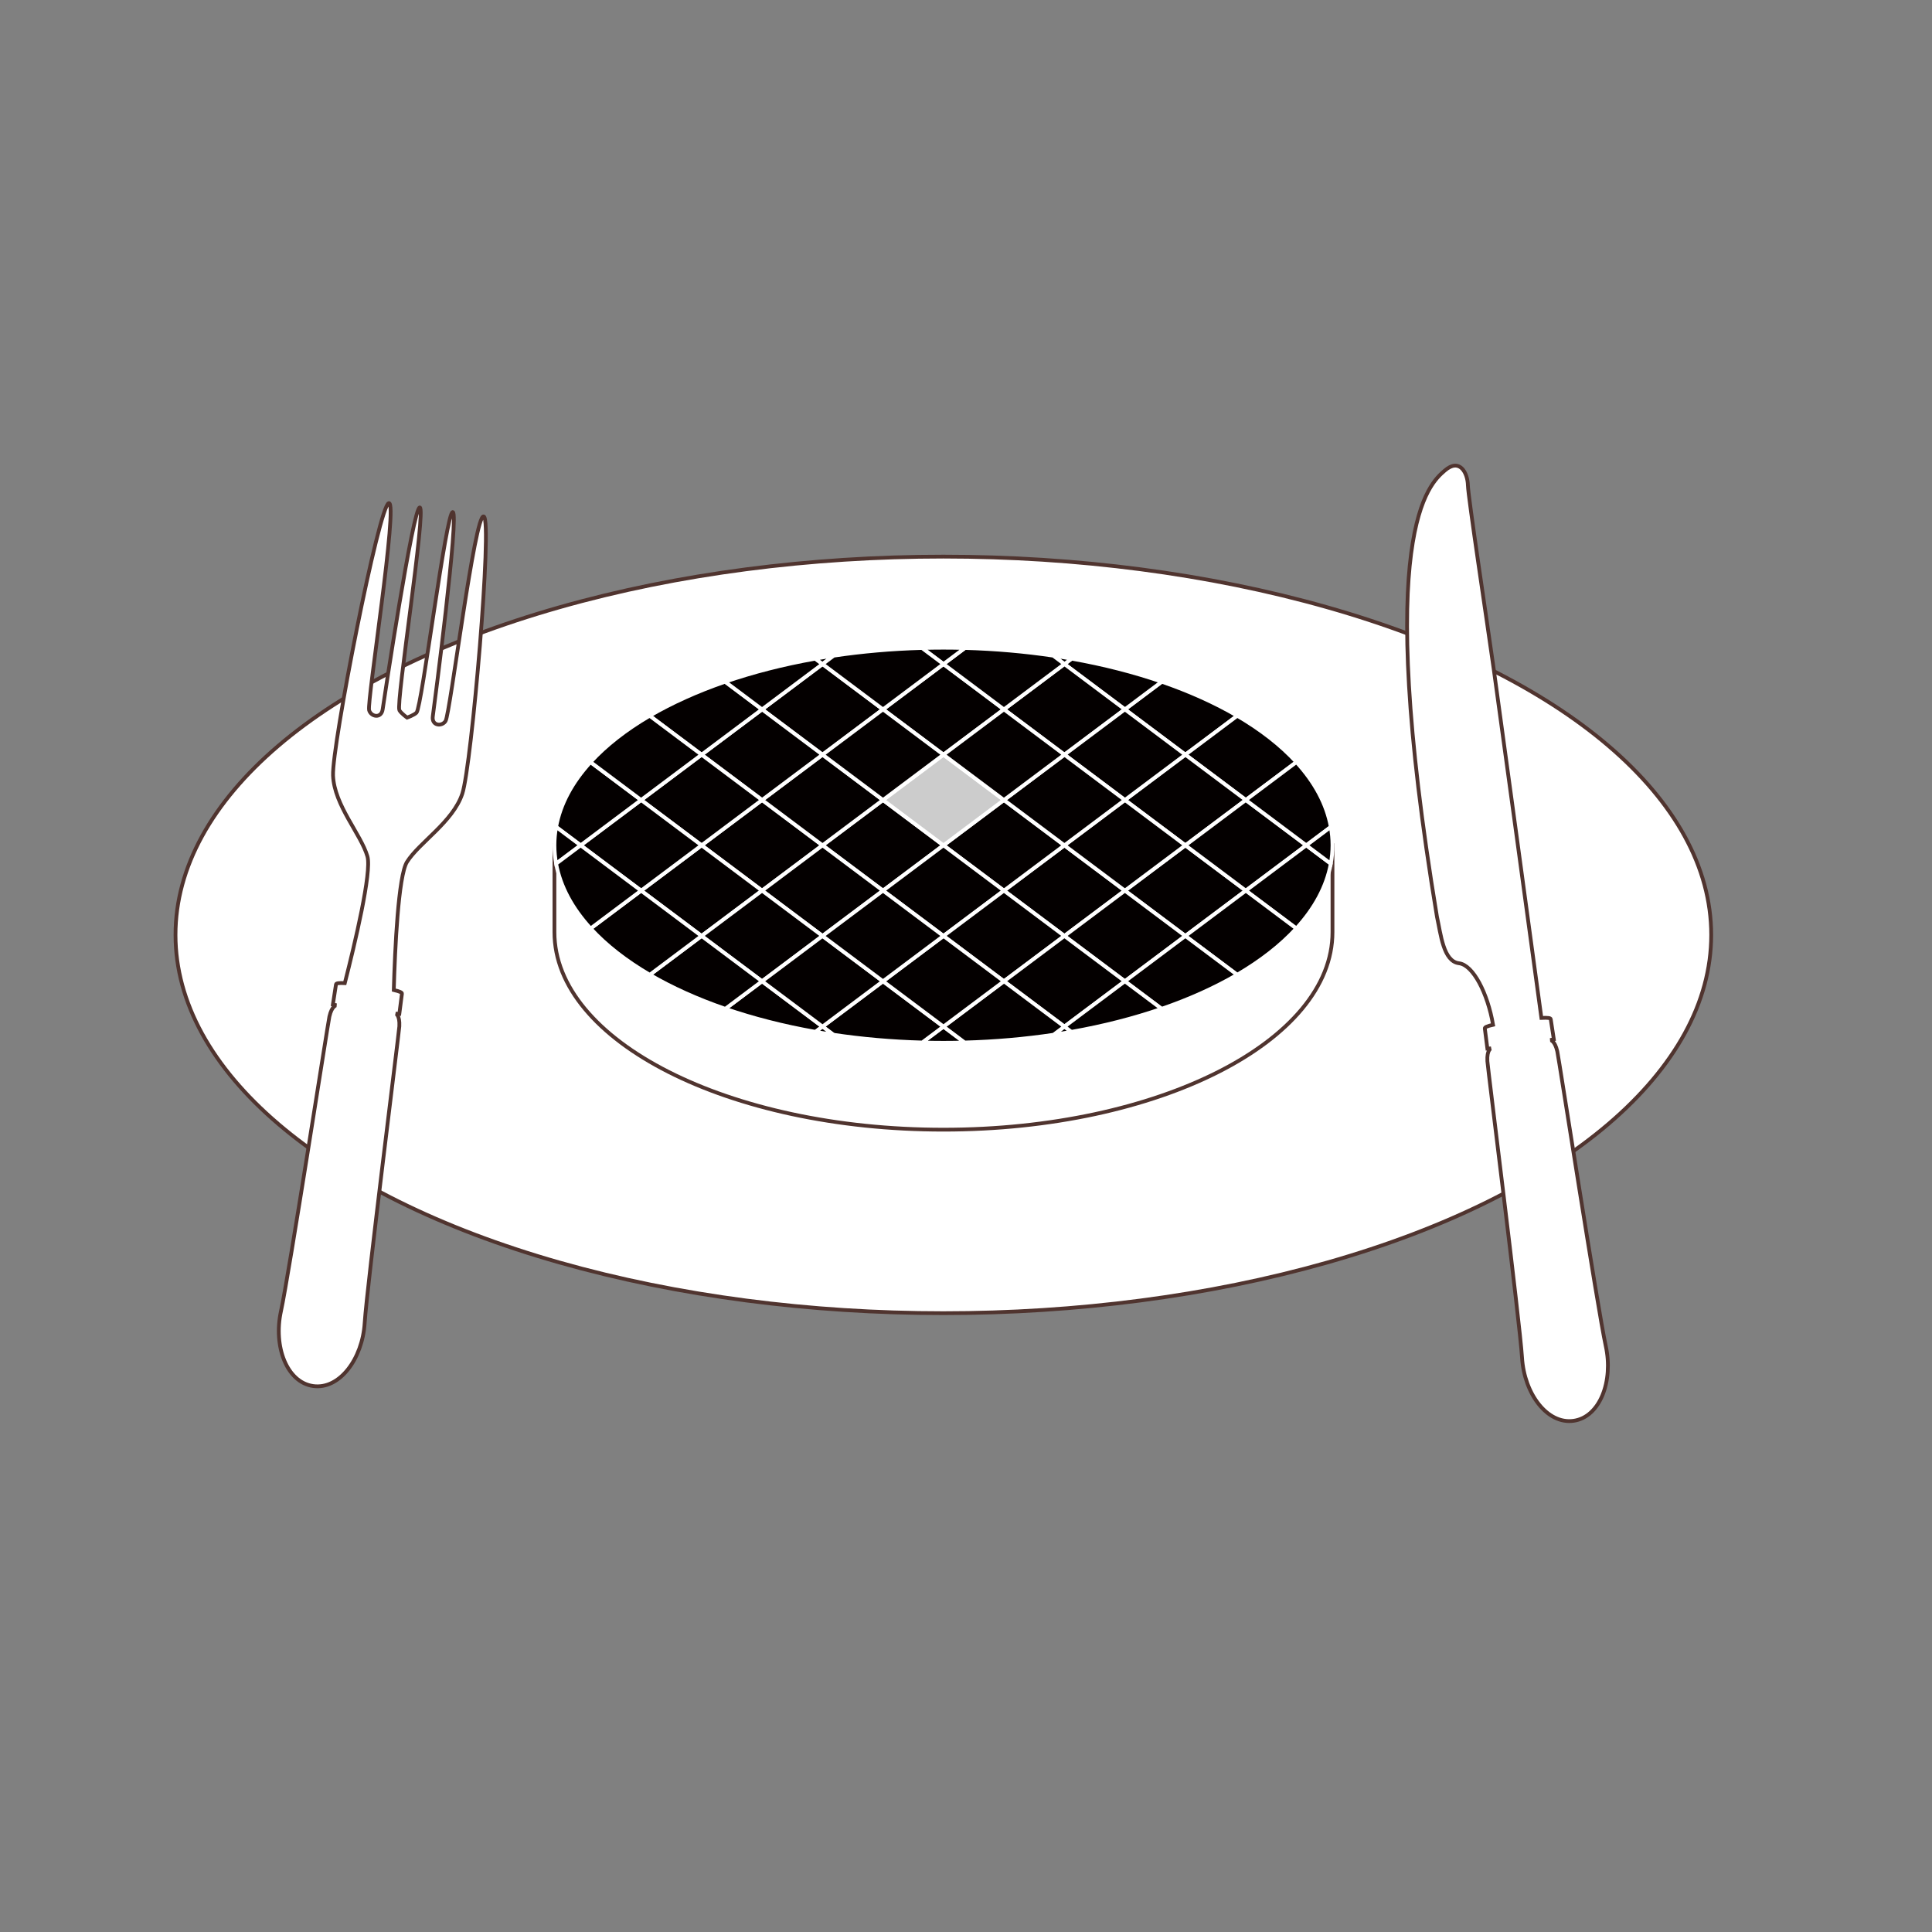 <?xml version="1.0" encoding="iso-8859-1"?>
<!-- Generator: Adobe Illustrator 23.0.6, SVG Export Plug-In . SVG Version: 6.00 Build 0)  -->
<svg version="1.1" id="&#x30EC;&#x30A4;&#x30E4;&#x30FC;_1"
	 xmlns="http://www.w3.org/2000/svg" xmlns:xlink="http://www.w3.org/1999/xlink" x="0px" y="0px" viewBox="0 0 512 512"
	 style="enable-background:new 0 0 512 512;" xml:space="preserve">
<rect x="0" y="0" width="512" height="512" fill="#808080" stroke="none"/>
<g>
	<g id="&#x8089;">
		<ellipse id="&#x304A;&#x76BF;_1_" style="fill:#FFFFFF;stroke:#50342F;" cx="250" cy="247.756" rx="203.489" ry="100.248"/>
		<path style="fill:#FFFFFF;stroke:#50342F;" d="M342.635,223.996c-16.779-17.369-51.941-29.327-92.608-29.327
			c-40.667,0-75.83,11.959-92.608,29.327H146.93v23.026c0,28.914,46.158,52.353,103.096,52.353s103.097-23.439,103.097-52.353
			v-23.026H342.635z"/>
		<g>
			<polygon style="fill:#040000;stroke:#FFFFFF;" points="266.052,236.028 282.078,248.037 298.104,236.028 282.078,224.019 			"/>
			<polygon style="fill:#040000;stroke:#FFFFFF;" points="201.949,212.01 185.924,224.019 201.949,236.028 217.975,224.019 			"/>
			<polygon style="fill:#040000;stroke:#FFFFFF;" points="234.001,212.01 217.975,224.019 234.001,236.028 250.026,224.019 			"/>
			<polygon style="fill:#040000;stroke:#FFFFFF;" points="266.052,212.01 250.026,224.019 266.052,236.028 282.078,224.019 			"/>
			<polygon style="fill:#040000;stroke:#FFFFFF;" points="169.898,236.028 185.924,248.037 201.949,236.028 185.924,224.019 			"/>
			<polygon style="fill:#040000;stroke:#FFFFFF;" points="201.949,236.028 217.975,248.037 234.001,236.028 217.975,224.019 			"/>
			<path style="fill:#040000;stroke:#FFFFFF;" d="M314.129,200l13.766-10.316c-5.863-3.428-12.591-6.465-20.009-9.024l-9.782,7.331
				L314.129,200z"/>
			<path style="fill:#040000;stroke:#FFFFFF;" d="M298.104,187.991l9.782-7.331c-7.344-2.534-15.368-4.596-23.901-6.107
				l-1.906,1.429L298.104,187.991z"/>
			<path style="fill:#040000;stroke:#FFFFFF;" d="M330.155,212.01l13.41-10.049c-4.09-4.47-9.381-8.598-15.67-12.276L314.129,200
				L330.155,212.01z"/>
			<polygon style="fill:#040000;stroke:#FFFFFF;" points="298.104,212.01 314.129,224.019 330.155,212.01 314.129,200 			"/>
			<polygon style="fill:#040000;stroke:#FFFFFF;" points="298.104,236.028 314.129,248.037 330.155,236.028 314.129,224.019 			"/>
			<polygon style="fill:#040000;stroke:#FFFFFF;" points="298.104,212.01 282.078,224.019 298.104,236.028 314.129,224.019 			"/>
			<polygon style="fill:#040000;stroke:#FFFFFF;" points="330.155,236.028 346.181,224.019 330.155,212.01 314.129,224.019 			"/>
			<polygon style="fill:#040000;stroke:#FFFFFF;" points="234.001,236.028 250.027,248.037 266.052,236.028 250.026,224.019 			"/>
			<path style="fill:#040000;stroke:#FFFFFF;" d="M283.984,174.553c-1.607-0.285-3.231-0.549-4.873-0.794l2.966,2.223
				L283.984,174.553z"/>
			<path style="fill:#040000;stroke:#FFFFFF;" d="M250.026,276.35c1.888,0,3.763-0.028,5.626-0.078l-5.626-4.216l-5.626,4.216
				C246.264,276.322,248.139,276.35,250.026,276.35z"/>
			<polygon style="fill:#040000;stroke:#FFFFFF;" points="298.104,187.991 282.078,175.982 266.052,187.991 282.078,200 			"/>
			<polygon style="fill:#040000;stroke:#FFFFFF;" points="298.104,212.01 314.129,200 298.104,187.991 282.078,200 			"/>
			<polygon style="fill:#040000;stroke:#FFFFFF;" points="266.052,212.01 282.078,224.019 298.104,212.01 282.078,200 			"/>
			<polygon style="fill:#040000;stroke:#FFFFFF;" points="201.949,212.01 217.975,224.019 234.001,212.01 217.975,200 			"/>
			<polygon style="fill:#CCCCCC;stroke:#FFFFFF;" points="234.001,212.01 250.026,224.019 266.052,212.01 250.026,200 			"/>
			<polygon style="fill:#040000;stroke:#FFFFFF;" points="266.052,187.991 250.027,175.982 234.001,187.991 250.026,200 			"/>
			<polygon style="fill:#040000;stroke:#FFFFFF;" points="234.001,187.991 217.975,175.982 201.949,187.991 217.975,200 			"/>
			<polygon style="fill:#040000;stroke:#FFFFFF;" points="217.975,200 201.949,187.991 185.924,200 201.949,212.01 			"/>
			<polygon style="fill:#040000;stroke:#FFFFFF;" points="266.052,212.01 282.078,200 266.052,187.991 250.026,200 			"/>
			<polygon style="fill:#040000;stroke:#FFFFFF;" points="201.949,212.01 185.924,200 169.898,212.01 185.924,224.019 			"/>
			<polygon style="fill:#040000;stroke:#FFFFFF;" points="169.898,212.01 153.872,224.019 169.898,236.028 185.924,224.019 			"/>
			<polygon style="fill:#040000;stroke:#FFFFFF;" points="234.001,212.01 250.026,200 234.001,187.991 217.975,200 			"/>
			<path style="fill:#040000;stroke:#FFFFFF;" d="M330.155,236.028l13.385,10.031c4.86-5.303,8.022-11.088,9.132-17.175
				l-6.492-4.865L330.155,236.028z"/>
			<path style="fill:#040000;stroke:#FFFFFF;" d="M330.155,212.01l16.026,12.009l6.498-4.87c-1.102-6.092-4.257-11.881-9.114-17.188
				L330.155,212.01z"/>
			<path style="fill:#040000;stroke:#FFFFFF;" d="M266.052,187.991l16.026-12.009l-2.966-2.223
				c-7.483-1.115-15.318-1.813-23.402-2.036l-5.683,4.259L266.052,187.991z"/>
			<path style="fill:#040000;stroke:#FFFFFF;" d="M352.672,228.883c0.293-1.609,0.451-3.239,0.451-4.887
				c0-1.635-0.155-3.251-0.444-4.847l-6.498,4.87L352.672,228.883z"/>
			<path style="fill:#040000;stroke:#FFFFFF;" d="M314.129,248.037l13.732,10.29c6.292-3.675,11.585-7.801,15.679-12.269
				l-13.385-10.031L314.129,248.037z"/>
			<polygon style="fill:#040000;stroke:#FFFFFF;" points="298.104,236.028 282.078,248.037 298.104,260.047 314.129,248.037 			"/>
			<polygon style="fill:#040000;stroke:#FFFFFF;" points="266.052,236.028 250.027,248.037 266.052,260.047 282.078,248.037 			"/>
			<polygon style="fill:#040000;stroke:#FFFFFF;" points="266.052,260.047 282.078,272.056 298.104,260.047 282.078,248.037 			"/>
			<path style="fill:#040000;stroke:#FFFFFF;" d="M298.104,260.047l9.742,7.3c7.42-2.557,14.15-5.592,20.016-9.019l-13.732-10.29
				L298.104,260.047z"/>
			<path style="fill:#040000;stroke:#FFFFFF;" d="M279.187,274.222c1.6-0.239,3.183-0.497,4.749-0.774l-1.858-1.392L279.187,274.222
				z"/>
			<path style="fill:#040000;stroke:#FFFFFF;" d="M298.104,260.047l-16.026,12.009l1.858,1.392
				c8.535-1.509,16.562-3.57,23.909-6.102L298.104,260.047z"/>
			<path style="fill:#040000;stroke:#FFFFFF;" d="M266.052,260.047l-16.026,12.009l5.626,4.216
				c8.132-0.222,16.011-0.924,23.535-2.049l2.891-2.167L266.052,260.047z"/>
			<path style="fill:#040000;stroke:#FFFFFF;" d="M250.027,272.056l-16.026-12.009l-16.026,12.009l2.891,2.167
				c7.524,1.125,15.403,1.827,23.535,2.049L250.027,272.056z"/>
			<path style="fill:#040000;stroke:#FFFFFF;" d="M201.949,260.047l-9.742,7.3c7.347,2.532,15.374,4.592,23.909,6.102l1.858-1.392
				L201.949,260.047z"/>
			<path style="fill:#040000;stroke:#FFFFFF;" d="M216.117,273.448c1.566,0.277,3.15,0.535,4.749,0.774l-2.891-2.167
				L216.117,273.448z"/>
			<polygon style="fill:#040000;stroke:#FFFFFF;" points="234.001,260.047 250.027,272.056 266.052,260.047 250.027,248.037 			"/>
			<path style="fill:#040000;stroke:#FFFFFF;" d="M201.949,187.991l-9.782-7.331c-7.418,2.559-14.146,5.596-20.009,9.024
				L185.924,200L201.949,187.991z"/>
			<path style="fill:#040000;stroke:#FFFFFF;" d="M169.898,212.01l-13.41-10.049c-4.857,5.307-8.013,11.097-9.114,17.188l6.498,4.87
				L169.898,212.01z"/>
			<path style="fill:#040000;stroke:#FFFFFF;" d="M217.975,175.982l-1.907-1.429c-8.533,1.511-16.557,3.574-23.901,6.107
				l9.782,7.331L217.975,175.982z"/>
			<path style="fill:#040000;stroke:#FFFFFF;" d="M185.924,200l-13.766-10.316c-6.289,3.678-11.58,7.806-15.67,12.276l13.41,10.049
				L185.924,200z"/>
			<path style="fill:#040000;stroke:#FFFFFF;" d="M220.941,173.759c-1.642,0.245-3.266,0.51-4.873,0.794l1.907,1.429
				L220.941,173.759z"/>
			<path style="fill:#040000;stroke:#FFFFFF;" d="M255.709,171.723c-1.882-0.052-3.776-0.08-5.683-0.08
				c-1.907,0-3.801,0.028-5.683,0.08l5.683,4.259L255.709,171.723z"/>
			<path style="fill:#040000;stroke:#FFFFFF;" d="M234.001,187.991l16.026-12.009l-5.683-4.259
				c-8.084,0.223-15.919,0.92-23.402,2.036l-2.966,2.223L234.001,187.991z"/>
			<path style="fill:#040000;stroke:#FFFFFF;" d="M147.374,219.149c-0.289,1.596-0.444,3.213-0.444,4.847
				c0,1.648,0.157,3.278,0.451,4.887l6.492-4.865L147.374,219.149z"/>
			<polygon style="fill:#040000;stroke:#FFFFFF;" points="201.949,236.028 185.924,248.037 201.949,260.047 217.975,248.037 			"/>
			<path style="fill:#040000;stroke:#FFFFFF;" d="M172.192,258.327c5.866,3.427,12.595,6.462,20.016,9.019l9.742-7.3l-16.026-12.009
				L172.192,258.327z"/>
			<polygon style="fill:#040000;stroke:#FFFFFF;" points="201.949,260.047 217.975,272.056 234.001,260.047 217.975,248.037 			"/>
			<polygon style="fill:#040000;stroke:#FFFFFF;" points="234.001,236.028 217.975,248.037 234.001,260.047 250.027,248.037 			"/>
			<path style="fill:#040000;stroke:#FFFFFF;" d="M169.898,236.028l-13.385,10.031c4.094,4.467,9.388,8.594,15.679,12.269
				l13.732-10.29L169.898,236.028z"/>
			<path style="fill:#040000;stroke:#FFFFFF;" d="M153.872,224.019l-6.492,4.865c1.11,6.088,4.272,11.872,9.132,17.175
				l13.385-10.031L153.872,224.019z"/>
		</g>
	</g>
	<path id="&#x30CA;&#x30A4;&#x30D5;" style="fill:#FFFFFF;stroke:#50342F;" d="M382.858,124.721c3.991-3.472,6.066,0.6,6.147,3.868
		c0.091,3.267,5.018,35.705,6.825,48.563c1.596,11.355,10.586,77.374,12.656,92.604c1.739-0.085,2.43,0.017,2.473,0.319
		c0.077,0.546,0.821,5.344,0.821,5.344l-0.947,0.202c0,0,1.191,0.047,1.862,2.983c0.413,1.803,10.773,68.65,12.842,78.063
		c2.069,9.413-1.566,18.881-8.525,19.859c-6.949,0.977-13.063-7.121-13.658-16.741c-0.606-9.618-9.082-76.73-9.182-78.577
		c-0.164-3.007,0.968-3.38,0.968-3.38l-0.966,0.066c0,0-0.607-4.817-0.684-5.363c-0.041-0.293,0.565-0.582,2.184-0.959
		c-1.417-8.315-5.262-15.841-9.018-16.298c-4.181-0.507-4.814-7.699-5.837-12.287C363.809,140.506,378.868,128.193,382.858,124.721z
		"/>
	<path id="&#x30D5;&#x30A9;&#x30FC;&#x30AF;" style="fill:#FFFFFF;stroke:#50342F;" d="M122.515,210.338
		c2.476-7.49,8.035-72.398,5.688-73.475c-2.347-1.076-8.905,52.173-10.114,54.192c-0.924,1.547-3.751,1.339-3.39-1.228
		c0.359-2.557,7.044-53.872,5.287-54.119c-1.747-0.246-8.184,51.652-9.598,53.14c-0.63,0.663-2.505,1.325-2.505,1.325
		s-1.62-1.154-2.043-1.964c-0.949-1.82,7.158-53.483,5.411-53.728c-1.747-0.246-9.476,50.923-9.835,53.48
		c-0.361,2.567-3.126,1.989-3.597,0.246c-0.606-2.275,7.767-55.268,5.225-54.879c-2.553,0.388-15.1,64.314-14.784,72.196
		c0.316,7.877,7.432,15.599,9.11,21.429c1.187,4.163-3.312,23.072-5.994,33.587c-1.631-0.08-2.293,0.031-2.334,0.324
		c-0.077,0.546-0.821,5.344-0.821,5.344l0.947,0.202c0,0-1.2,0.045-1.872,2.981c-0.403,1.805-10.763,68.651-12.833,78.064
		c-2.069,9.413,1.567,18.881,8.525,19.859c6.949,0.977,13.053-7.122,13.658-16.741c0.605-9.618,9.072-76.731,9.182-78.577
		c0.164-3.007-0.968-3.38-0.968-3.38l0.966,0.066c0,0,0.617-4.815,0.694-5.361c0.041-0.293-0.575-0.584-2.165-0.956
		c0.31-10.849,1.198-30.265,3.496-33.938C111.071,223.284,120.04,217.822,122.515,210.338z"/>
</g>
</svg>
